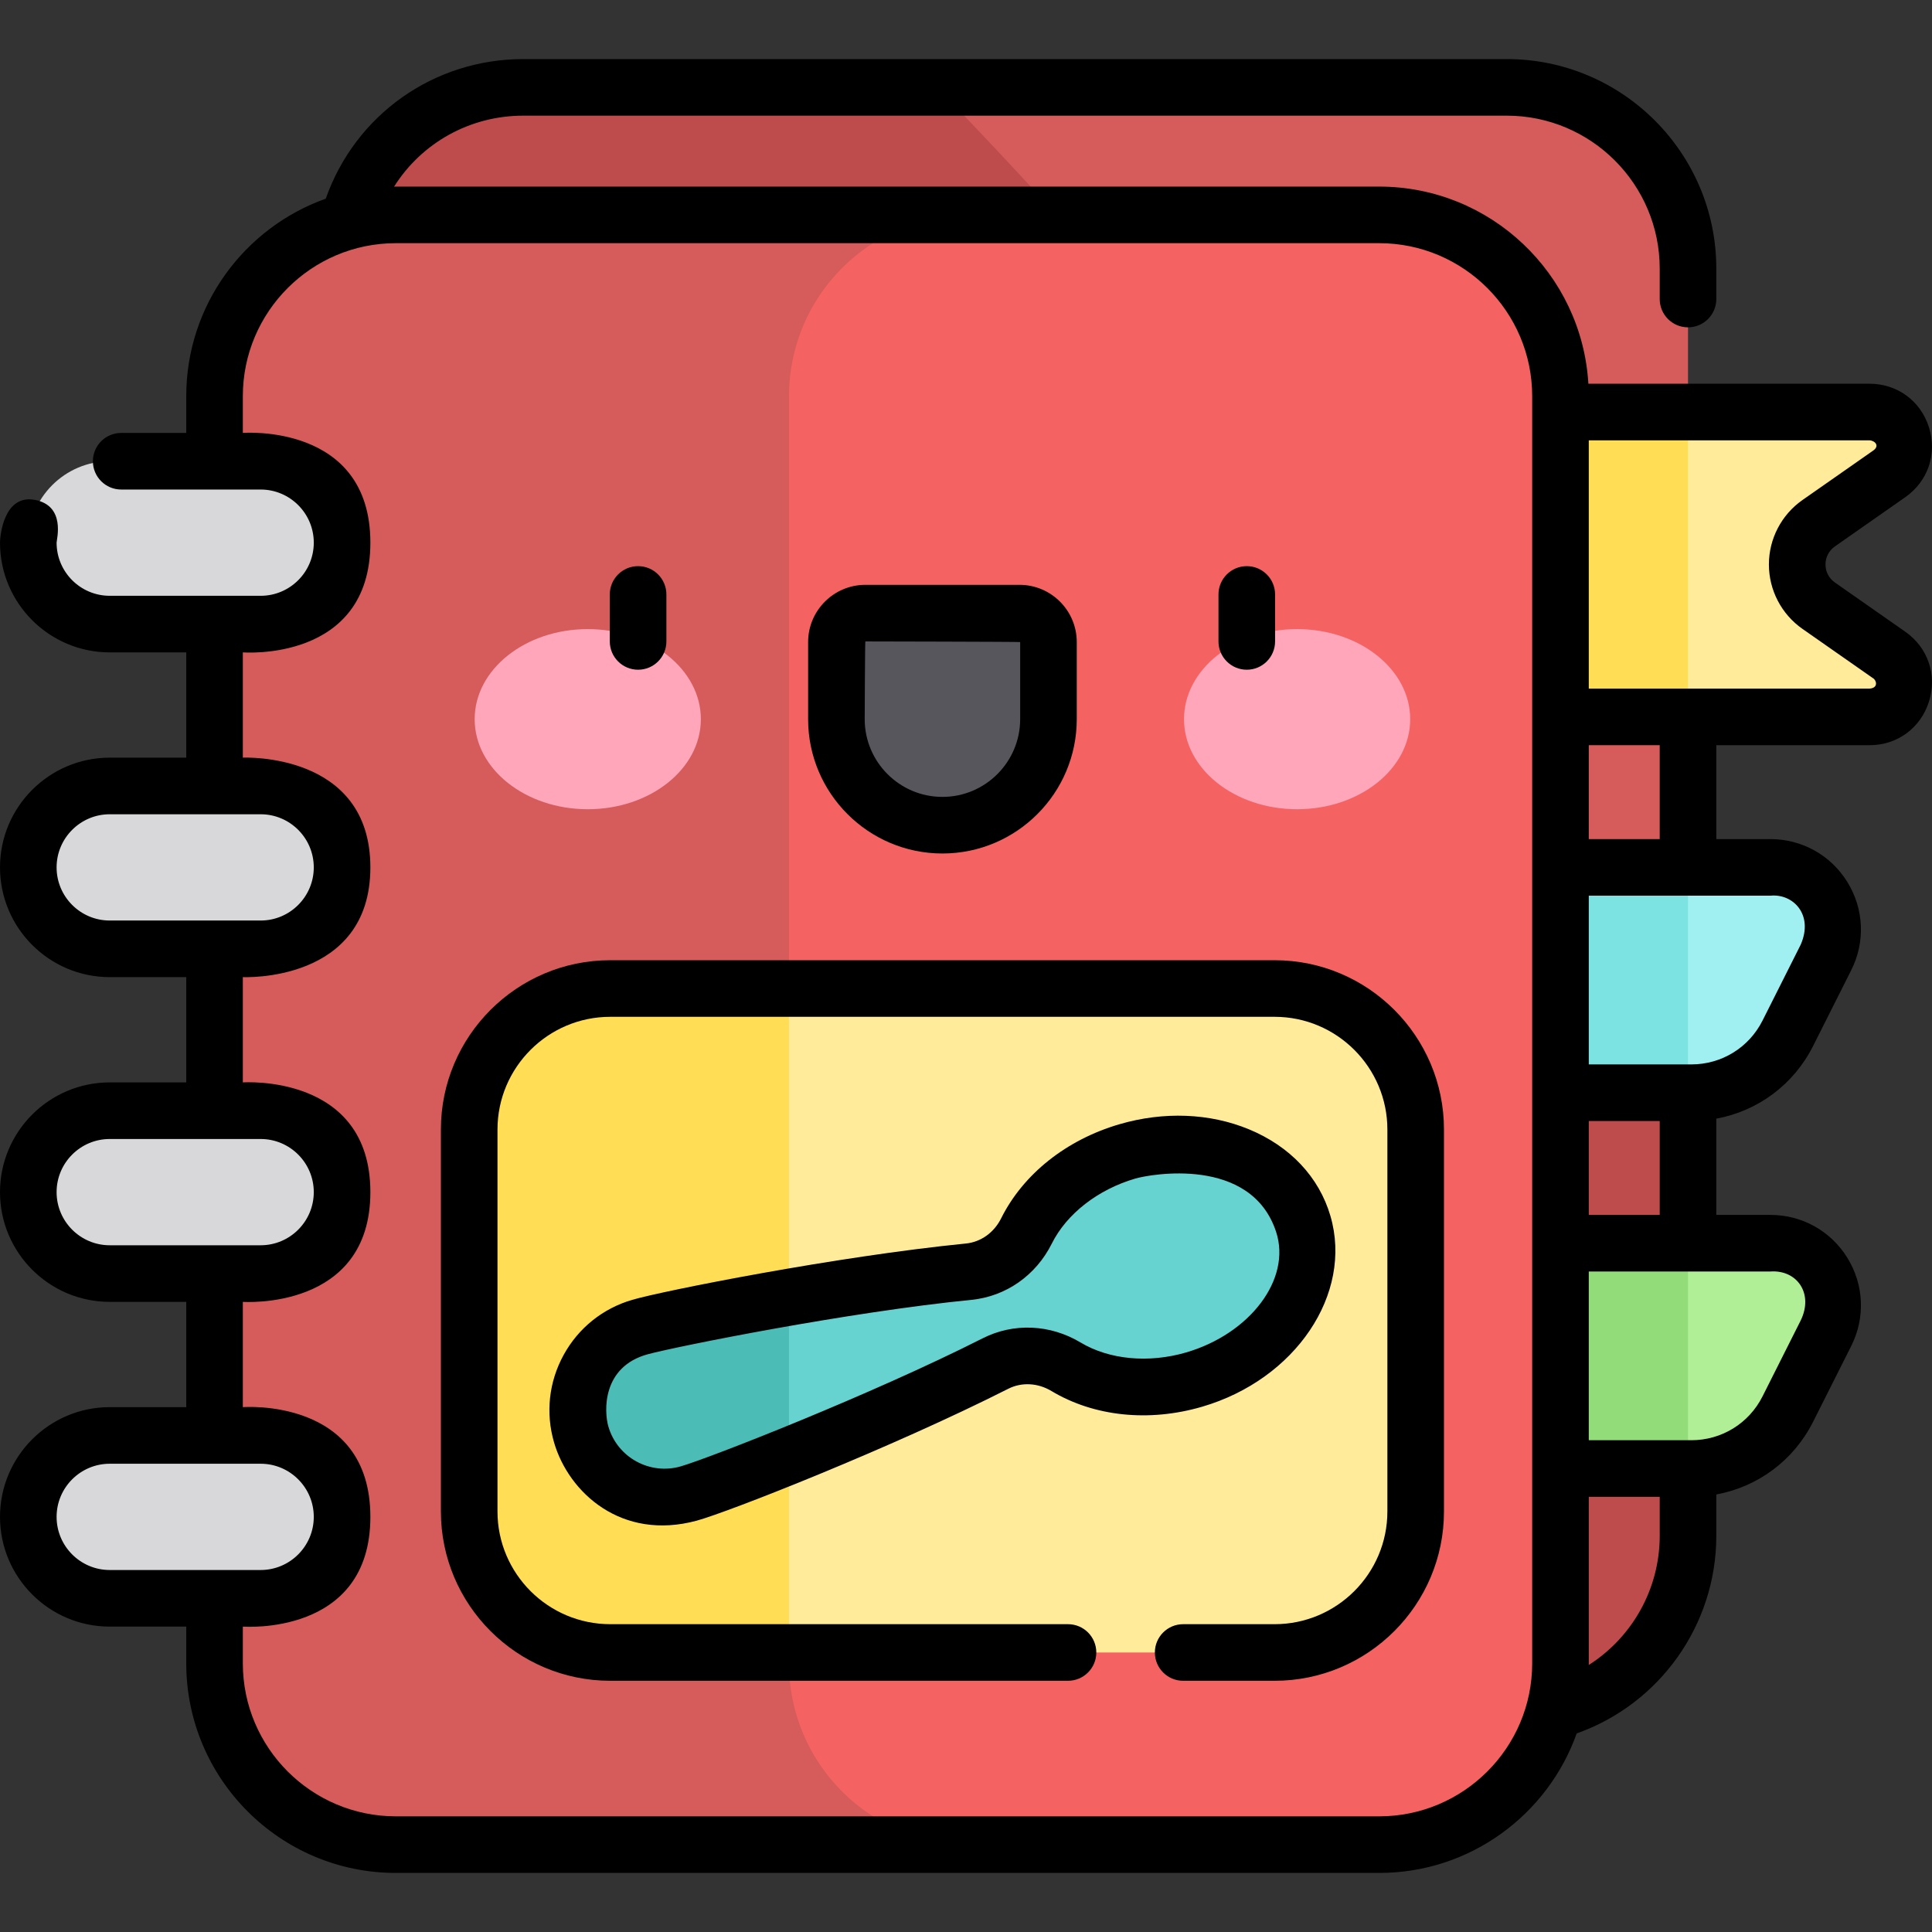 <svg xmlns="http://www.w3.org/2000/svg" xmlns:xlink="http://www.w3.org/1999/xlink" version="1.1" id="Layer_1" x="0px" y="0px" viewBox="0 0 512.019 512.019" style="enable-background:new 0 0 512.019 512.019;" xml:space="preserve" width="512" height="512">
<rect x="0" y="0" width="512.019" height="512.019" fill="#333333" stroke="none"/>
<g id="cooking_recipes_book">
	<g id="fill_16_">
		<path style="fill:#D65B5B;" d="M399.322,455.067H138.693c-26.529,0-48.035-21.506-48.035-48.035V71.189    c0-26.529,21.506-48.035,48.035-48.035h260.629c26.529,0,48.035,21.506,48.035,48.035v335.843    C447.357,433.561,425.851,455.067,399.322,455.067z"/>
		<path style="fill:#BF4C4C;" d="M248.272,23.153H138.693c-26.529,0-48.035,21.506-48.035,48.035v335.843    c0,26.529,21.506,48.035,48.035,48.035h260.629c26.529,0,48.035-21.506,48.035-48.035V287.154    C384.864,168.557,284.003,59.851,248.272,23.153z"/>
		<path style="fill:#FFEB99;" d="M359.133,189.993v-80.8h136.316c8.835,0,12.418,11.375,5.178,16.438l-18.639,13.035    c-7.589,5.308-7.589,16.546,0,21.853l18.639,13.035c7.24,5.064,3.657,16.438-5.178,16.438H359.133z"/>
		<path style="fill:#A0F0F2;" d="M359.888,229.877h109.304c12.264,0,20.228,12.921,14.718,23.877l-10.099,20.08    c-4.858,9.659-14.747,15.755-25.559,15.755h-88.363V229.877z"/>
		<path style="fill:#B1EF97;" d="M359.888,329.473h109.304c12.264,0,20.228,12.921,14.718,23.877l-10.099,20.08    c-4.858,9.659-14.747,15.755-25.559,15.755h-88.363V329.473z"/>
		<rect x="359.888" y="229.877" style="fill:#7DE2E2;" width="87.469" height="59.712"/>
		<rect x="359.888" y="329.473" style="fill:#92DD7A;" width="87.469" height="59.712"/>
		<rect x="359.133" y="109.193" style="fill:#FFDE55;" width="88.225" height="80.8"/>
		<path style="fill:#F46262;" d="M365.524,488.866H104.894c-26.529,0-48.035-21.506-48.035-48.035V104.987    c0-26.529,21.506-48.035,48.035-48.035h260.629c26.529,0,48.035,21.506,48.035,48.035V440.83    C413.559,467.359,392.053,488.866,365.524,488.866z"/>
		<path style="fill:#D65B5B;" d="M209.097,440.83V104.987c0-26.529,21.506-48.035,48.035-48.035H104.894    c-26.529,0-48.035,21.506-48.035,48.035V440.83c0,26.529,21.506,48.035,48.035,48.035h152.238    C230.603,488.866,209.097,467.359,209.097,440.83z"/>
		<path style="fill:#FFEB99;" d="M337.8,437.942H161.73c-20.648,0-37.386-16.738-37.386-37.386V299.362    c0-20.648,16.738-37.386,37.386-37.386H337.8c20.648,0,37.386,16.738,37.386,37.386v101.193    C375.186,421.203,358.448,437.942,337.8,437.942z"/>
		<path style="fill:#FFDE55;" d="M161.73,261.976c-20.648,0-37.386,16.738-37.386,37.386v101.193    c0,20.648,16.738,37.386,37.386,37.386h47.366V261.976H161.73z"/>
		<path style="fill:#D8D7DA;" d="M69.076,165.396H29.081c-11.87,0-21.581-9.712-21.581-21.582l0,0    c0-11.87,9.712-21.582,21.581-21.582h39.994c11.87,0,21.582,9.712,21.582,21.582l0,0    C90.657,155.684,80.946,165.396,69.076,165.396z"/>
		<path style="fill:#D8D7DA;" d="M69.076,251.459H29.081c-11.87,0-21.581-9.712-21.581-21.581l0,0    c0-11.87,9.712-21.582,21.581-21.582h39.994c11.87,0,21.582,9.712,21.582,21.582l0,0    C90.657,241.747,80.946,251.459,69.076,251.459z"/>
		<path style="fill:#D8D7DA;" d="M69.076,337.522H29.081c-11.87,0-21.581-9.712-21.581-21.581l0,0    c0-11.87,9.712-21.582,21.581-21.582h39.994c11.87,0,21.582,9.712,21.582,21.582l0,0C90.657,327.81,80.946,337.522,69.076,337.522    z"/>
		<path style="fill:#D8D7DA;" d="M69.076,423.585H29.081c-11.87,0-21.581-9.712-21.581-21.581l0,0    c0-11.87,9.712-21.582,21.581-21.582h39.994c11.87,0,21.582,9.712,21.582,21.582l0,0    C90.657,413.873,80.946,423.585,69.076,423.585z"/>
		<path style="fill:#66D3D0;" d="M316.448,365.623c20.858-6.084,33.817-24.557,28.945-41.26    c-4.872-16.703-25.731-25.311-46.588-19.227c-12.442,3.629-22.066,11.667-26.776,21.107c-2.978,5.97-8.662,10.117-15.301,10.776    c-33.626,3.34-79.374,12.418-87.061,14.66c-12.186,3.555-19.183,16.315-15.628,28.501c3.555,12.186,16.315,19.183,28.501,15.628    c7.687-2.242,51.141-19.184,81.289-34.447c5.953-3.014,12.974-2.573,18.695,0.86C291.569,367.65,304.006,369.252,316.448,365.623z    "/>
		<path style="fill:#4BBCB6;" d="M169.666,351.679c-12.186,3.555-19.183,16.315-15.628,28.501    c3.554,12.186,16.315,19.183,28.501,15.629c3.367-0.982,13.594-4.784,26.558-10.029v-42.007    C189.947,347.081,173.935,350.434,169.666,351.679z"/>
		<path style="fill:#57565C;" d="M249.765,218.694L249.765,218.694c-15.52,0-28.1-12.581-28.1-28.1v-20.43    c0-4.237,3.434-7.671,7.671-7.671h40.859c4.237,0,7.671,3.434,7.671,7.671v20.43C277.865,206.113,265.285,218.694,249.765,218.694    z"/>
		<ellipse style="fill:#FFA6BB;" cx="155.769" cy="190.594" rx="29.973" ry="23.869"/>
		<ellipse style="fill:#FFA6BB;" cx="343.761" cy="190.594" rx="29.973" ry="23.869"/>
	</g>
	<g id="stroke_18_">
		<path d="M337.8,254.476H161.73c-24.75,0-44.886,20.136-44.886,44.886v101.193c0,24.75,20.136,44.886,44.886,44.886h121.313    c4.142,0,7.5-3.358,7.5-7.5c0-4.142-3.358-7.5-7.5-7.5H161.73c-16.479,0-29.886-13.407-29.886-29.886V299.362    c0-16.479,13.406-29.886,29.886-29.886H337.8c16.479,0,29.886,13.407,29.886,29.886v101.193c0,16.479-13.406,29.886-29.886,29.886    h-24.237c-4.143,0-7.5,3.358-7.5,7.5c0,4.142,3.357,7.5,7.5,7.5H337.8c24.75,0,44.886-20.136,44.886-44.886V299.362    C382.685,274.612,362.55,254.476,337.8,254.476z"/>
		<path d="M318.549,372.823c24.794-7.233,40.066-29.914,34.044-50.56c-3.007-10.309-10.691-18.474-21.639-22.991    c-10.369-4.28-22.532-4.754-34.25-1.335c-14.084,4.108-25.524,13.206-31.387,24.959c-1.885,3.778-5.373,6.268-9.331,6.661    c-34.305,3.407-80.215,12.53-88.42,14.924c-7.817,2.28-14.278,7.468-18.193,14.607c-3.915,7.14-4.815,15.377-2.535,23.194    c3.88,13.298,17.874,26.125,37.802,20.728c8.255-2.236,51.828-19.389,82.576-34.956c3.548-1.796,7.83-1.573,11.448,0.6    C289.927,375.41,304.463,376.931,318.549,372.823L318.549,372.823z M286.382,355.791c-8.068-4.84-17.767-5.259-25.941-1.12    c-29.452,14.911-72.374,31.713-80.002,33.939c-8.187,2.39-16.81-2.331-19.2-10.528c-1.158-3.971-1.77-15.912,10.528-19.201    c7.673-2.052,52.844-11.133,85.702-14.397c9.119-0.905,17.07-6.472,21.27-14.892c3.944-7.907,12.23-14.357,22.166-17.255    c3.808-1.111,30.65-6.096,37.287,14.127c4.127,12.576-6.99,27.043-23.844,31.96C304.415,361.321,293.959,360.337,286.382,355.791z    "/>
		<path d="M504.924,167.409l-18.639-13.035c-1.583-1.107-2.49-2.849-2.49-4.781c0-1.931,0.907-3.673,2.489-4.78l18.64-13.036    c6.037-4.222,8.509-11.49,6.295-18.517c-2.213-7.026-8.403-11.567-15.771-11.567h-74.496    c-1.711-29.094-25.914-52.241-55.429-52.241H104.895c-0.153,0-0.304,0.01-0.458,0.012c7.284-11.553,20.035-18.81,34.255-18.81    h260.63c22.352,0,40.535,18.184,40.535,40.535v8.062c0,4.142,3.357,7.5,7.5,7.5c4.143,0,7.5-3.358,7.5-7.5v-8.062    c0-30.622-24.913-55.535-55.535-55.535h-260.63c-23.757,0-44.53,14.779-52.365,37.002c-21.517,7.657-36.968,28.22-36.968,52.332    v9.746h-17.24c-4.142,0-7.5,3.358-7.5,7.5c0,4.142,3.358,7.5,7.5,7.5h36.957c7.765,0,14.081,6.317,14.081,14.082    c0,7.765-6.316,14.081-14.081,14.081H29.081c-7.765,0-14.081-6.317-14.081-14.081c0-0.868,2.491-9.772-5.749-11.333    C1.011,130.921,0,142.021,0,143.814c0,16.036,13.046,29.081,29.081,29.081h20.278v27.9H29.081C13.046,200.795,0,213.841,0,229.877    c0,16.036,13.046,29.082,29.081,29.082h20.278v27.9H29.081C13.046,286.858,0,299.904,0,315.94    c0,16.036,13.046,29.081,29.081,29.081h20.278v27.9H29.081C13.046,372.921,0,385.967,0,402.003    c0,16.036,13.046,29.081,29.081,29.081h20.278v9.746c0,30.622,24.913,55.535,55.535,55.535h260.629    c24.115,0,44.68-15.455,52.335-36.976c21.98-7.774,36.999-28.729,36.999-52.357v-10.967c10.999-2.02,20.494-9.008,25.652-19.265    l10.1-20.08c3.766-7.487,3.389-16.217-1.009-23.352c-4.398-7.135-12.027-11.395-20.409-11.395h-14.334V296.47    c10.999-2.02,20.494-9.008,25.652-19.265l10.1-20.08c3.766-7.487,3.389-16.217-1.009-23.352    c-4.398-7.135-12.027-11.395-20.409-11.395h-14.334v-24.884h40.591c7.367,0,13.558-4.54,15.771-11.567    C513.433,178.899,510.961,171.631,504.924,167.409z M15,229.877c0-7.765,6.316-14.082,14.081-14.082h39.995    c7.765,0,14.081,6.317,14.081,14.082c0,7.765-6.316,14.082-14.081,14.082H29.081C21.316,243.959,15,237.642,15,229.877z     M15,315.94c0-7.765,6.316-14.082,14.081-14.082h39.995c7.765,0,14.081,6.317,14.081,14.082c0,7.765-6.316,14.081-14.081,14.081    H29.081C21.316,330.022,15,323.705,15,315.94z M15,402.003c0-7.765,6.316-14.082,14.081-14.082h39.995    c7.765,0,14.081,6.317,14.081,14.082c0,7.765-6.316,14.081-14.081,14.081H29.081C21.316,416.085,15,409.768,15,402.003z     M406.059,440.83c0,22.351-18.184,40.535-40.535,40.535H104.895c-22.352,0-40.535-18.184-40.535-40.535v-9.746    c0,0,33.798,2.668,33.798-29.081c0-31.749-33.798-29.082-33.798-29.082v-27.9c0,0,33.798,2.401,33.798-29.081    s-33.798-29.082-33.798-29.082v-27.9c0,0,33.798,1.613,33.798-29.082c0-30.694-33.798-29.082-33.798-29.082v-27.9    c0,0,33.798,2.692,33.798-29.081s-33.798-29.082-33.798-29.082v-9.746c0-22.351,18.184-40.535,40.535-40.535h260.629    c22.352,0,40.535,18.184,40.535,40.535V440.83z M421.048,441.257c0.001-0.143,0.011-0.284,0.011-0.427v-44.146h18.799v10.347    C439.857,421.152,432.511,433.961,421.048,441.257z M477.209,349.98l-10.1,20.081c-3.605,7.17-10.832,11.625-18.858,11.625    h-27.192v-44.712h48.133C476.216,336.471,480.731,342.793,477.209,349.98z M421.059,321.973v-24.884h18.799v24.884H421.059z     M477.209,250.384l-10.1,20.081c-3.605,7.17-10.832,11.625-18.858,11.625h-27.192v-44.712h48.133    C475.151,236.766,480.734,242.349,477.209,250.384z M439.857,222.377h-18.799v-24.884h18.799V222.377z M495.448,182.493h-74.39    v-65.8h74.39c1.494,0.088,2.83,1.513,0.88,2.792l-18.641,13.036c-5.568,3.895-8.893,10.277-8.893,17.072    c0,6.796,3.324,13.178,8.894,17.073l18.64,13.035C497.298,180.197,497.922,182.335,495.448,182.493z"/>
		<path d="M249.765,226.194c-19.63,0-35.6-15.97-35.6-35.6v-20.43c0-8.365,6.806-15.171,15.171-15.171h40.858    c8.365,0,15.171,6.806,15.171,15.171v20.43C285.364,210.225,269.394,226.194,249.765,226.194z M229.336,169.993    c-0.094,0-0.171,20.601-0.171,20.601c0,11.359,9.241,20.6,20.6,20.6c11.358,0,20.6-9.241,20.601-20.601v-20.43    C270.365,170.07,229.336,169.993,229.336,169.993z"/>
		<path d="M330.422,177.491c-4.143,0-7.5-3.358-7.5-7.5v-12.451c0-4.142,3.357-7.5,7.5-7.5s7.5,3.358,7.5,7.5v12.451    C337.922,174.133,334.565,177.491,330.422,177.491z"/>
		<path d="M169.108,177.491c-4.143,0-7.5-3.358-7.5-7.5v-12.451c0-4.142,3.357-7.5,7.5-7.5c4.143,0,7.5,3.358,7.5,7.5v12.451    C176.608,174.133,173.251,177.491,169.108,177.491z"/>
	</g>
</g>
</svg>